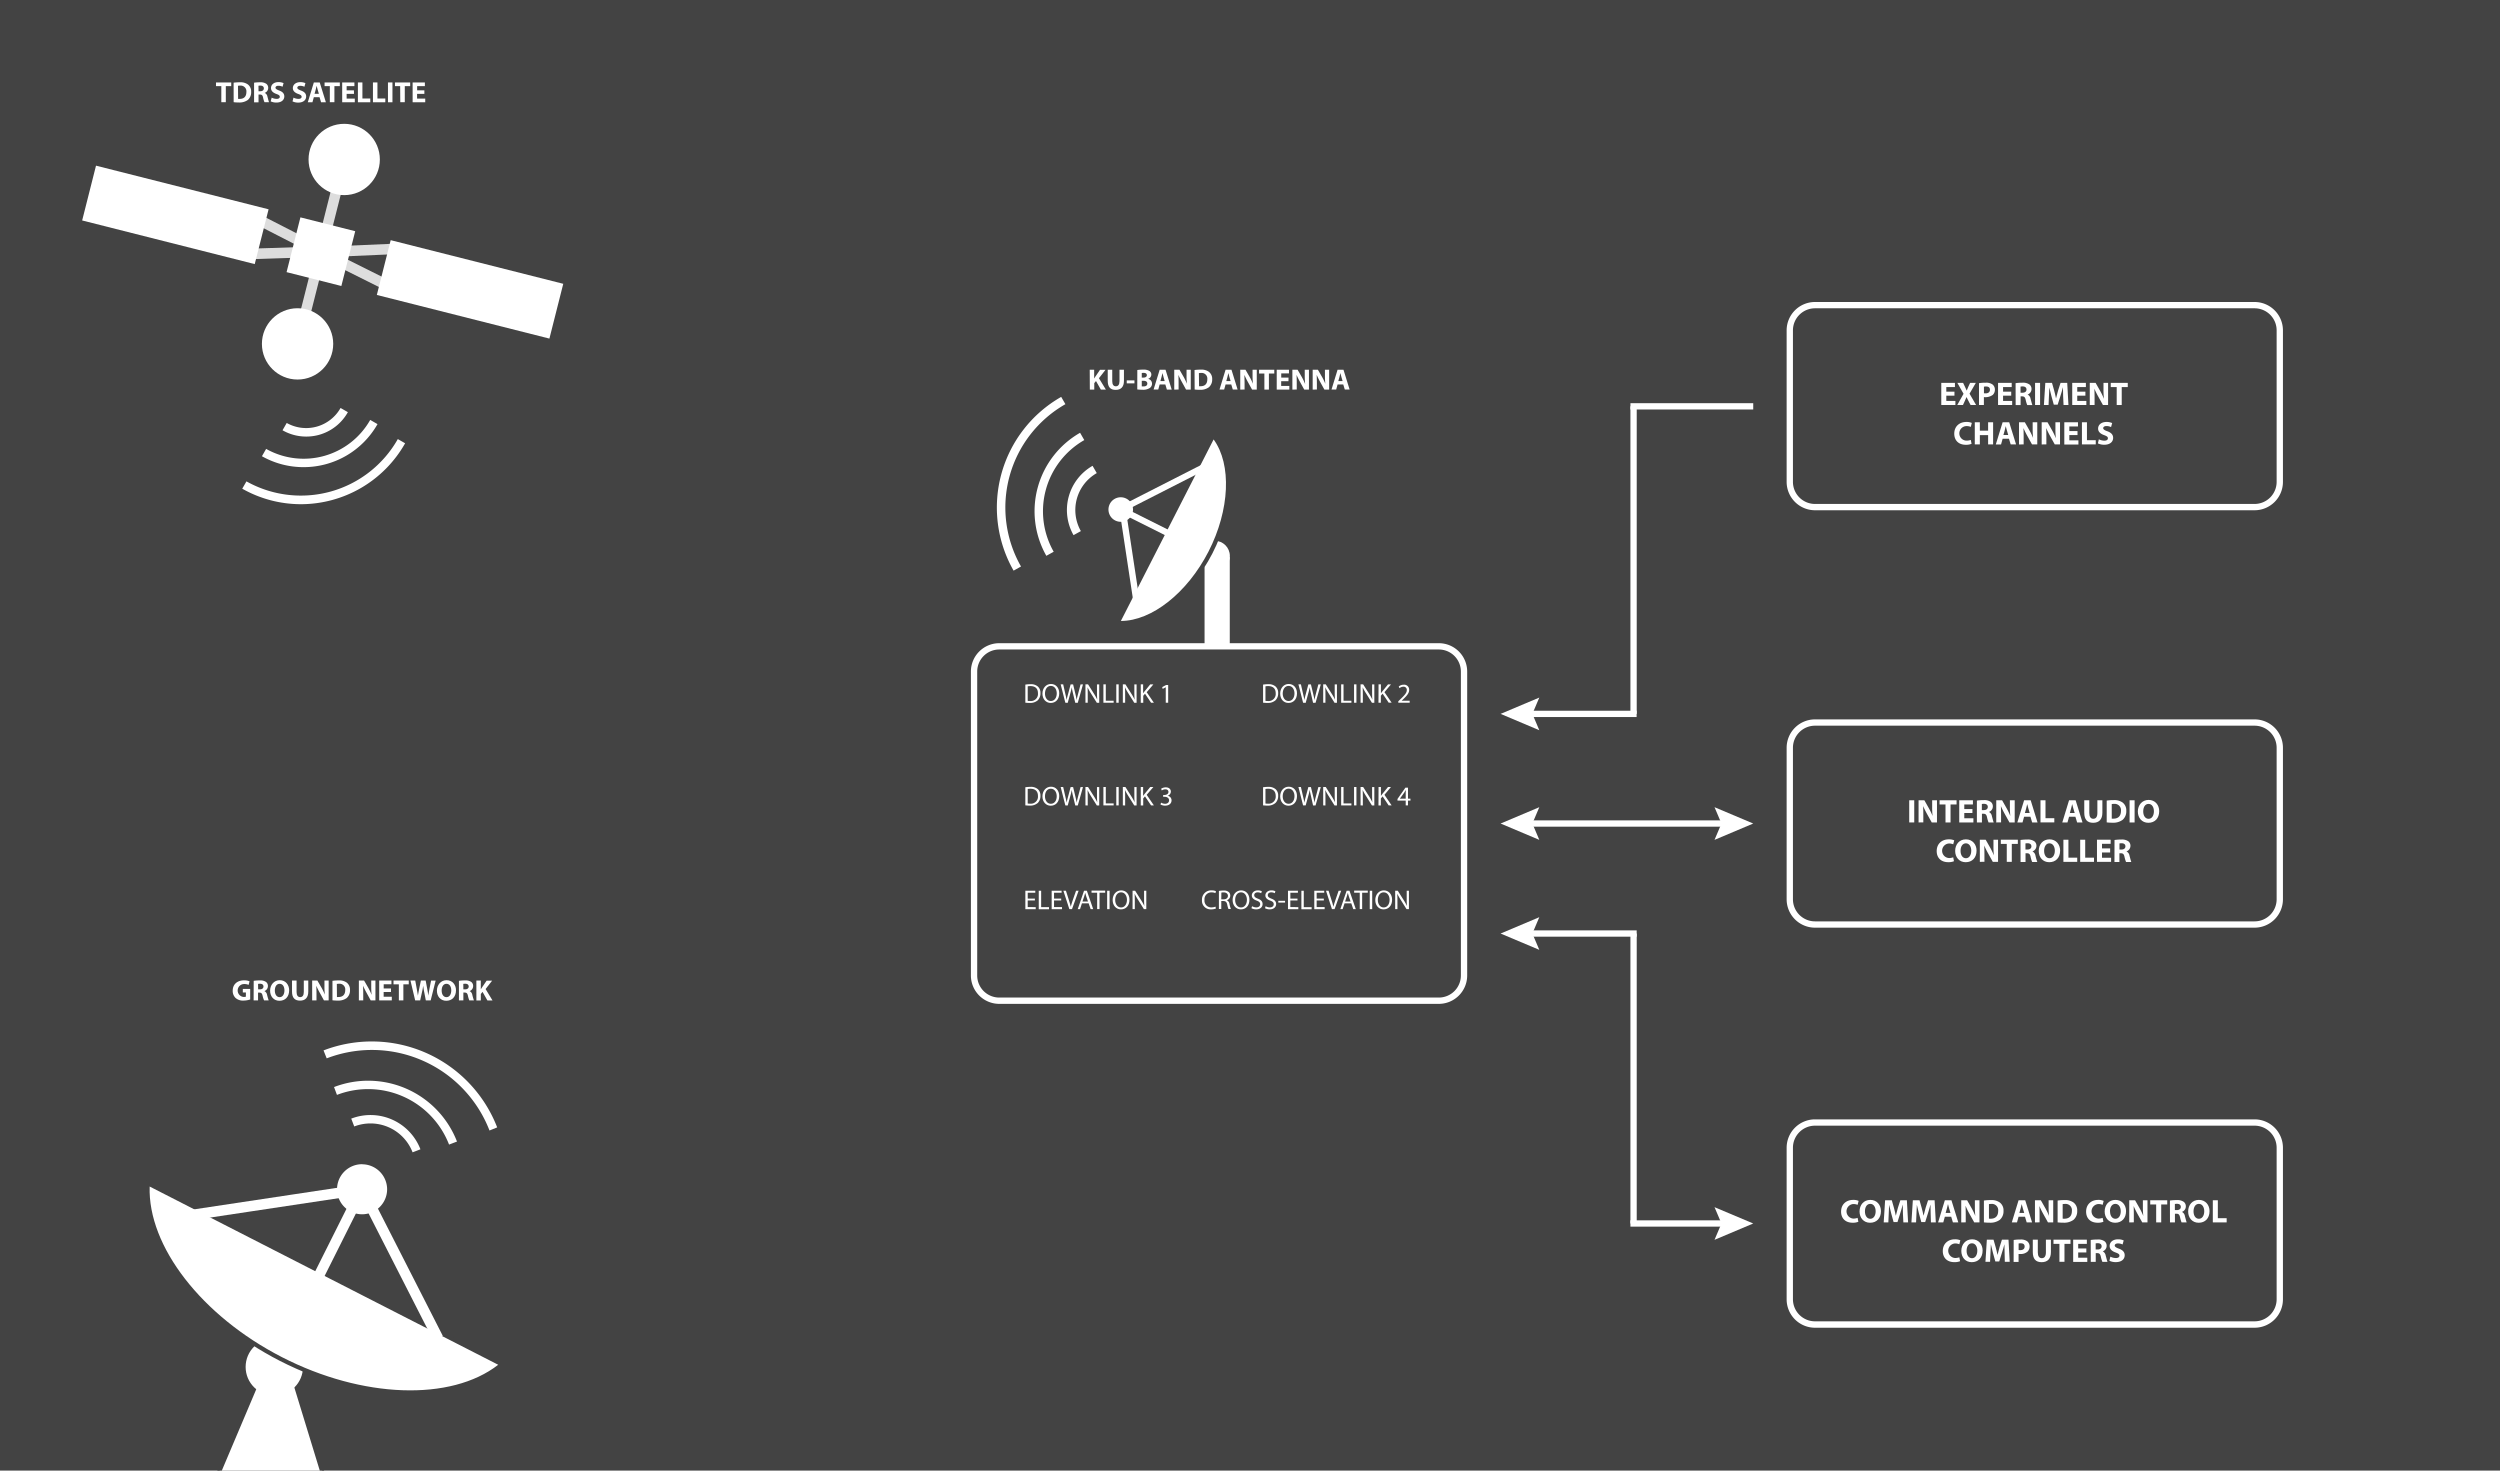 <svg xmlns="http://www.w3.org/2000/svg" viewBox="0 0 1190 700"><defs><style>.cls-1{fill:#434343;}.cls-2{fill:#231f20;}.cls-3{fill:#fff;}.cls-4{fill:#ddd;}</style></defs><g id="Layer_1" data-name="Layer 1"><rect class="cls-1" x="-1.59" y="-7.19" width="1203.33" height="713.33"/><path class="cls-2" d="M1202.24,706.64H-2.09V-7.69H1202.24Zm-1203.33-1H1201.24V-6.69H-1.09Z"/></g><g id="Layer_2" data-name="Layer 2"><rect class="cls-3" x="573.37" y="265.23" width="12" height="42.43"/><path class="cls-3" d="M105.35,41h-2.54V39.24h7.26V41h-2.58v7.65h-2.14Z"/><path class="cls-3" d="M111.2,39.36a20,20,0,0,1,2.89-.19,6,6,0,0,1,3.86,1,4.16,4.16,0,0,1,1.6,3.55A4.8,4.8,0,0,1,118,47.56a6.78,6.78,0,0,1-4.36,1.22,18.49,18.49,0,0,1-2.42-.14Zm2.14,7.71a4.24,4.24,0,0,0,.75,0c1.93,0,3.19-1,3.19-3.31a2.71,2.71,0,0,0-3-3,4.73,4.73,0,0,0-1,.08Z"/><path class="cls-3" d="M120.94,39.36a19.23,19.23,0,0,1,2.85-.19,4.82,4.82,0,0,1,3,.74,2.41,2.41,0,0,1,.87,2A2.49,2.49,0,0,1,126,44.21v0A2.37,2.37,0,0,1,127.3,46c.3,1.06.59,2.29.77,2.66h-2.18a11.47,11.47,0,0,1-.66-2.2C125,45.3,124.57,45,123.7,45h-.64v3.71h-2.12Zm2.12,4.07h.84c1.06,0,1.69-.54,1.69-1.36s-.58-1.3-1.56-1.32a5.14,5.14,0,0,0-1,.07Z"/><path class="cls-3" d="M129.32,46.48a5.46,5.46,0,0,0,2.36.59c1,0,1.5-.41,1.5-1s-.45-.93-1.58-1.33C130,44.17,129,43.3,129,41.93c0-1.61,1.34-2.85,3.57-2.85a5.83,5.83,0,0,1,2.41.48l-.48,1.72a4.51,4.51,0,0,0-2-.45c-.93,0-1.37.43-1.37.92s.53.86,1.75,1.33c1.66.61,2.45,1.48,2.45,2.81,0,1.58-1.22,2.93-3.81,2.93a6.1,6.1,0,0,1-2.68-.58Z"/><path class="cls-3" d="M139.7,46.48a5.54,5.54,0,0,0,2.37.59c1,0,1.5-.41,1.5-1s-.45-.93-1.58-1.33c-1.57-.55-2.59-1.42-2.59-2.79,0-1.61,1.34-2.85,3.57-2.85a5.83,5.83,0,0,1,2.41.48l-.48,1.72a4.51,4.51,0,0,0-2-.45c-.93,0-1.38.43-1.38.92s.54.86,1.75,1.33c1.67.61,2.46,1.48,2.46,2.81,0,1.58-1.22,2.93-3.81,2.93a6.1,6.1,0,0,1-2.68-.58Z"/><path class="cls-3" d="M149.39,46.26l-.67,2.42h-2.21l2.88-9.44h2.8l2.93,9.44h-2.29l-.73-2.42Zm2.4-1.6-.59-2c-.17-.56-.34-1.26-.48-1.83h0c-.14.57-.28,1.28-.44,1.83l-.56,2Z"/><path class="cls-3" d="M157,41H154.5V39.24h7.26V41h-2.58v7.65H157Z"/><path class="cls-3" d="M168.5,44.69H165v2.24h3.88v1.75h-6V39.24h5.82V41H165v2h3.47Z"/><path class="cls-3" d="M170.36,39.24h2.15v7.65h3.75v1.79h-5.9Z"/><path class="cls-3" d="M177.52,39.24h2.14v7.65h3.75v1.79h-5.89Z"/><path class="cls-3" d="M186.81,39.24v9.44h-2.14V39.24Z"/><path class="cls-3" d="M190.48,41H188V39.24h7.25V41h-2.57v7.65h-2.15Z"/><path class="cls-3" d="M202,44.69h-3.47v2.24h3.88v1.75h-6V39.24h5.83V41h-3.68v2H202Z"/><rect class="cls-4" x="135.65" y="95.35" width="45.28" height="5" transform="translate(24.63 227.33) rotate(-75.81)"/><rect class="cls-4" x="124.55" y="139.25" width="45.28" height="5" transform="translate(-26.31 249.71) rotate(-75.81)"/><rect class="cls-4" x="134.17" y="93.49" width="5" height="36.14" transform="translate(-24.96 182.27) rotate(-62.85)"/><rect class="cls-4" x="116.72" y="117.88" width="36.04" height="5" transform="translate(-3.81 4.4) rotate(-1.85)"/><rect class="cls-4" x="152.69" y="116.72" width="36.14" height="5" transform="translate(-4.99 7.48) rotate(-2.47)"/><rect class="cls-4" x="166.32" y="110.03" width="5" height="36.04" transform="translate(-21.15 221.9) rotate(-63.47)"/><rect class="cls-3" x="41.11" y="88.83" width="84.73" height="26.9" transform="translate(27.62 -17.34) rotate(14.19)"/><rect class="cls-3" x="181.37" y="124.3" width="84.73" height="26.9" transform="translate(40.6 -50.65) rotate(14.19)"/><rect class="cls-3" x="139.29" y="106.35" width="26.9" height="26.9" transform="translate(34.03 -33.79) rotate(14.19)"/><circle class="cls-3" cx="163.84" cy="75.91" r="16.97"/><circle class="cls-3" cx="141.64" cy="163.69" r="16.97"/><path class="cls-3" d="M143.22,240a56.65,56.65,0,0,1-27.91-7.38l2-3.49A53,53,0,0,0,189.36,209l3.48,2a57.05,57.05,0,0,1-49.62,29Z"/><path class="cls-3" d="M144.45,222.36a40.13,40.13,0,0,1-19.77-5.2l2-3.49a36.4,36.4,0,0,0,49.54-13.79l3.48,2A40.39,40.39,0,0,1,144.45,222.36Z"/><path class="cls-3" d="M145.67,207.81a22.71,22.71,0,0,1-11.19-3l2-3.48a18.81,18.81,0,0,0,25.63-7.14l3.48,2A22.68,22.68,0,0,1,151.82,207,23.14,23.14,0,0,1,145.67,207.81Z"/><path class="cls-3" d="M233,538.12a60,60,0,0,0-77.49-34.34L154,500a64,64,0,0,1,82.66,36.64Z"/><path class="cls-3" d="M213.75,544.82a41.32,41.32,0,0,0-53.36-23.65L159,517.44a45.33,45.33,0,0,1,58.53,25.94Z"/><path class="cls-3" d="M196.39,548.51a21.47,21.47,0,0,0-27.77-12.31l-1.43-3.73a25.46,25.46,0,0,1,32.94,14.6Z"/><rect class="cls-1" x="851.94" y="534.32" width="233.24" height="96.13" rx="12"/><path class="cls-3" d="M1073.18,632H863.94a13.51,13.51,0,0,1-13.5-13.5V546.32a13.51,13.51,0,0,1,13.5-13.5h209.24a13.52,13.52,0,0,1,13.5,13.5v72.13A13.51,13.51,0,0,1,1073.18,632ZM863.94,535.82a10.51,10.51,0,0,0-10.5,10.5v72.13a10.51,10.51,0,0,0,10.5,10.5h209.24a10.51,10.51,0,0,0,10.5-10.5V546.32a10.51,10.51,0,0,0-10.5-10.5Z"/><path class="cls-3" d="M884.58,581.56a6.73,6.73,0,0,1-2.7.46c-3.65,0-5.52-2.27-5.52-5.27,0-3.6,2.56-5.6,5.75-5.6a6.23,6.23,0,0,1,2.6.47l-.49,1.89a5.2,5.2,0,0,0-2-.39,3.47,3.47,0,0,0,0,6.93,5.85,5.85,0,0,0,2-.35Z"/><path class="cls-3" d="M895.33,576.48c0,3.46-2.1,5.55-5.18,5.55s-5-2.36-5-5.36c0-3.16,2-5.52,5.13-5.52S895.33,573.57,895.33,576.48Zm-7.62.14c0,2.07,1,3.52,2.56,3.52s2.54-1.53,2.54-3.58c0-1.89-.91-3.52-2.55-3.52S887.71,574.57,887.71,576.62Z"/><path class="cls-3" d="M905.8,577.83c0-1.27-.09-2.8-.09-4.34h-.05c-.33,1.35-.77,2.85-1.17,4.09l-1.28,4.11h-1.87l-1.12-4.08c-.35-1.24-.71-2.74-1-4.12h0c-.06,1.43-.11,3-.19,4.37l-.18,4h-2.21l.67-10.54h3.18l1,3.52c.33,1.22.66,2.53.89,3.77h.05c.3-1.22.66-2.61,1-3.79l1.13-3.5h3.11l.58,10.54H906Z"/><path class="cls-3" d="M919,577.83c0-1.27-.09-2.8-.09-4.34h-.05c-.33,1.35-.77,2.85-1.17,4.09l-1.29,4.11h-1.86l-1.12-4.08c-.35-1.24-.71-2.74-1-4.12h0c-.06,1.43-.11,3-.19,4.37l-.18,4h-2.21l.67-10.54h3.18l1,3.52c.33,1.22.66,2.53.89,3.77h.05c.3-1.22.66-2.61,1-3.79l1.13-3.5h3.11l.58,10.54h-2.33Z"/><path class="cls-3" d="M925.75,579.16l-.75,2.7h-2.47l3.22-10.54h3.13l3.27,10.54h-2.57l-.81-2.7Zm2.68-1.79-.66-2.23c-.19-.63-.38-1.41-.53-2h0c-.16.63-.32,1.43-.49,2l-.62,2.23Z"/><path class="cls-3" d="M933.55,581.86V571.32h2.79l2.19,3.86a31.56,31.56,0,0,1,1.72,3.62h0a38.41,38.41,0,0,1-.21-4.4v-3.08h2.19v10.54h-2.5l-2.25-4.06a36.87,36.87,0,0,1-1.83-3.73l-.05,0c.06,1.39.09,2.88.09,4.6v3.17Z"/><path class="cls-3" d="M944.34,571.46a21.47,21.47,0,0,1,3.23-.22,6.73,6.73,0,0,1,4.31,1.13,4.65,4.65,0,0,1,1.79,4,5.34,5.34,0,0,1-1.76,4.27,7.58,7.58,0,0,1-4.86,1.36,22.63,22.63,0,0,1-2.71-.15Zm2.4,8.6a4.1,4.1,0,0,0,.83.05c2.15,0,3.56-1.17,3.56-3.69a3,3,0,0,0-3.31-3.35,4.59,4.59,0,0,0-1.08.1Z"/><path class="cls-3" d="M960.84,579.16l-.75,2.7h-2.47l3.22-10.54H964l3.27,10.54h-2.57l-.81-2.7Zm2.68-1.79-.66-2.23c-.19-.63-.38-1.41-.53-2h0c-.16.63-.32,1.43-.49,2l-.62,2.23Z"/><path class="cls-3" d="M968.64,581.86V571.32h2.79l2.19,3.86a31.56,31.56,0,0,1,1.72,3.62h0a40.92,40.92,0,0,1-.2-4.4v-3.08h2.19v10.54h-2.5l-2.25-4.06a36.87,36.87,0,0,1-1.83-3.73l0,0c.06,1.39.09,2.88.09,4.6v3.17Z"/><path class="cls-3" d="M979.43,571.46a21.42,21.42,0,0,1,3.22-.22,6.74,6.74,0,0,1,4.32,1.13,4.64,4.64,0,0,1,1.78,4,5.33,5.33,0,0,1-1.75,4.27,7.58,7.58,0,0,1-4.86,1.36,22.63,22.63,0,0,1-2.71-.15Zm2.4,8.6a4,4,0,0,0,.82.05c2.16,0,3.57-1.17,3.57-3.69a3,3,0,0,0-3.32-3.35,4.56,4.56,0,0,0-1.07.1Z"/><path class="cls-3" d="M1001.22,581.56a6.79,6.79,0,0,1-2.71.46c-3.64,0-5.52-2.27-5.52-5.27,0-3.6,2.56-5.6,5.76-5.6a6.17,6.17,0,0,1,2.59.47l-.48,1.89a5.26,5.26,0,0,0-2-.39,3.47,3.47,0,0,0,0,6.93,5.91,5.91,0,0,0,2-.35Z"/><path class="cls-3" d="M1012,576.48c0,3.46-2.1,5.55-5.18,5.55s-5-2.36-5-5.36c0-3.16,2-5.52,5.13-5.52S1012,573.57,1012,576.48Zm-7.62.14c0,2.07,1,3.52,2.57,3.52s2.53-1.53,2.53-3.58c0-1.89-.91-3.52-2.55-3.52S1004.34,574.57,1004.34,576.62Z"/><path class="cls-3" d="M1013.52,581.86V571.32h2.78l2.19,3.86a28.53,28.53,0,0,1,1.72,3.62h0a40.92,40.92,0,0,1-.2-4.4v-3.08h2.19v10.54h-2.5l-2.26-4.06c-.62-1.13-1.31-2.49-1.83-3.73l0,0c.06,1.39.09,2.88.09,4.6v3.17Z"/><path class="cls-3" d="M1026.34,573.32h-2.83v-2h8.1v2h-2.87v8.54h-2.4Z"/><path class="cls-3" d="M1032.88,571.46a21.66,21.66,0,0,1,3.17-.22,5.4,5.4,0,0,1,3.41.83,2.67,2.67,0,0,1,1,2.21,2.79,2.79,0,0,1-1.86,2.59v0a2.66,2.66,0,0,1,1.41,2c.33,1.19.66,2.57.86,3h-2.44a13.19,13.19,0,0,1-.73-2.45c-.29-1.32-.74-1.68-1.71-1.69h-.72v4.14h-2.36Zm2.36,4.54h.94c1.19,0,1.89-.6,1.89-1.52s-.65-1.45-1.75-1.47a6,6,0,0,0-1.08.08Z"/><path class="cls-3" d="M1051.74,576.48c0,3.46-2.1,5.55-5.18,5.55s-5-2.36-5-5.36c0-3.16,2-5.52,5.13-5.52S1051.74,573.57,1051.74,576.48Zm-7.62.14c0,2.07,1,3.52,2.57,3.52s2.53-1.53,2.53-3.58c0-1.89-.91-3.52-2.55-3.52S1044.12,574.57,1044.12,576.62Z"/><path class="cls-3" d="M1053.3,571.32h2.39v8.54h4.2v2h-6.59Z"/><path class="cls-3" d="M933,600.33a6.83,6.83,0,0,1-2.71.45c-3.64,0-5.52-2.26-5.52-5.27,0-3.59,2.57-5.6,5.76-5.6a6.17,6.17,0,0,1,2.59.47l-.48,1.89a5.24,5.24,0,0,0-2-.39,3.47,3.47,0,0,0,0,6.93,5.93,5.93,0,0,0,2-.34Z"/><path class="cls-3" d="M943.72,595.25c0,3.45-2.1,5.55-5.18,5.55s-4.95-2.36-4.95-5.37,2-5.52,5.13-5.52S943.72,592.34,943.72,595.25Zm-7.62.14c0,2.06,1,3.52,2.57,3.52s2.53-1.54,2.53-3.59c0-1.89-.91-3.51-2.55-3.51S936.1,593.34,936.1,595.39Z"/><path class="cls-3" d="M954.2,596.59c-.05-1.27-.1-2.8-.1-4.33h0c-.33,1.34-.77,2.85-1.18,4.08l-1.28,4.12h-1.86l-1.13-4.09c-.34-1.23-.7-2.73-1-4.11h0c-.06,1.42-.11,3-.19,4.36l-.19,4h-2.2l.67-10.55h3.18l1,3.52c.33,1.22.65,2.54.89,3.77h0c.29-1.22.65-2.61,1-3.78l1.12-3.51h3.12l.57,10.55h-2.33Z"/><path class="cls-3" d="M958.51,590.23a19,19,0,0,1,3.22-.22,5.06,5.06,0,0,1,3.22.84,3.06,3.06,0,0,1,1.13,2.44,3.34,3.34,0,0,1-1,2.5,4.86,4.86,0,0,1-3.42,1.11,6.4,6.4,0,0,1-.82,0v3.77h-2.36Zm2.36,4.78a3.56,3.56,0,0,0,.8.06c1.27,0,2.05-.64,2.05-1.72s-.67-1.54-1.86-1.54a4,4,0,0,0-1,.09Z"/><path class="cls-3" d="M970,590.08v6.07c0,1.82.69,2.74,1.91,2.74s1.94-.88,1.94-2.74v-6.07h2.38V596c0,3.25-1.64,4.8-4.4,4.8s-4.22-1.47-4.22-4.83v-5.89Z"/><path class="cls-3" d="M980.29,592.09h-2.83v-2h8.1v2h-2.87v8.54h-2.4Z"/><path class="cls-3" d="M993.1,596.17h-3.88v2.5h4.33v2h-6.72V590.08h6.51v2h-4.12v2.19h3.88Z"/><path class="cls-3" d="M995.18,590.23a20.34,20.34,0,0,1,3.17-.22,5.33,5.33,0,0,1,3.41.83,2.65,2.65,0,0,1,1,2.2,2.79,2.79,0,0,1-1.86,2.6v0a2.68,2.68,0,0,1,1.41,2c.33,1.18.66,2.56.86,3h-2.44a13.4,13.4,0,0,1-.73-2.46c-.29-1.31-.74-1.67-1.71-1.69h-.72v4.15h-2.36Zm2.36,4.53h.94c1.19,0,1.89-.59,1.89-1.52s-.65-1.45-1.75-1.47a6,6,0,0,0-1.08.08Z"/><path class="cls-3" d="M1004.53,598.17a6.06,6.06,0,0,0,2.64.66c1.1,0,1.68-.45,1.68-1.14s-.5-1-1.77-1.49c-1.75-.61-2.89-1.58-2.89-3.11,0-1.8,1.5-3.18,4-3.18a6.29,6.29,0,0,1,2.69.54l-.53,1.92a5,5,0,0,0-2.2-.5c-1,0-1.54.47-1.54,1s.6,1,2,1.49c1.86.69,2.74,1.66,2.74,3.14,0,1.77-1.36,3.27-4.26,3.27a6.84,6.84,0,0,1-3-.64Z"/><rect class="cls-1" x="851.94" y="145.25" width="233.24" height="96.13" rx="12"/><path class="cls-3" d="M1073.18,242.88H863.94a13.51,13.51,0,0,1-13.5-13.5V157.25a13.51,13.51,0,0,1,13.5-13.5h209.24a13.52,13.52,0,0,1,13.5,13.5v72.13A13.51,13.51,0,0,1,1073.18,242.88ZM863.94,146.75a10.51,10.51,0,0,0-10.5,10.5v72.13a10.51,10.51,0,0,0,10.5,10.5h209.24a10.51,10.51,0,0,0,10.5-10.5V157.25a10.51,10.51,0,0,0-10.5-10.5Z"/><path class="cls-3" d="M930.32,188.34h-3.88v2.5h4.33v1.95h-6.72V182.25h6.5v2h-4.11v2.19h3.88Z"/><path class="cls-3" d="M938,192.79l-1-1.9c-.4-.74-.65-1.29-.94-1.9h0c-.22.61-.49,1.16-.82,1.9l-.87,1.9h-2.72l3-5.33-2.95-5.21h2.74l.92,1.93c.32.64.55,1.15.8,1.75h0c.25-.67.46-1.14.72-1.75l.89-1.93h2.73l-3,5.15,3.13,5.39Z"/><path class="cls-3" d="M942,182.39a20.14,20.14,0,0,1,3.22-.22,5.11,5.11,0,0,1,3.23.85,3.09,3.09,0,0,1,1.12,2.44,3.34,3.34,0,0,1-1,2.5,6,6,0,0,1-4.24,1.06v3.77H942Zm2.36,4.79a3.56,3.56,0,0,0,.8.06c1.27,0,2.05-.64,2.05-1.72s-.67-1.55-1.86-1.55a3.88,3.88,0,0,0-1,.1Z"/><path class="cls-3" d="M957.34,188.34h-3.88v2.5h4.33v1.95h-6.72V182.25h6.5v2h-4.11v2.19h3.88Z"/><path class="cls-3" d="M959.42,182.39a21.55,21.55,0,0,1,3.17-.22A5.4,5.4,0,0,1,966,183a2.67,2.67,0,0,1,1,2.21,2.8,2.8,0,0,1-1.86,2.6v0a2.66,2.66,0,0,1,1.41,2c.33,1.19.66,2.57.86,3h-2.44a13.45,13.45,0,0,1-.74-2.45c-.28-1.32-.73-1.67-1.7-1.69h-.72v4.14h-2.36Zm2.36,4.54h.94c1.19,0,1.89-.6,1.89-1.52s-.66-1.45-1.75-1.47a6,6,0,0,0-1.08.08Z"/><path class="cls-3" d="M971.08,182.25v10.54h-2.39V182.25Z"/><path class="cls-3" d="M982.06,188.76c0-1.27-.09-2.8-.09-4.33h-.05c-.33,1.34-.77,2.84-1.17,4.08l-1.29,4.11H977.6l-1.12-4.08c-.35-1.24-.71-2.74-1-4.11h0c-.06,1.42-.11,3-.19,4.36l-.18,4h-2.21l.67-10.54h3.18l1,3.52c.33,1.22.66,2.54.89,3.77h.05c.3-1.22.66-2.61,1-3.78l1.13-3.51H984l.58,10.54h-2.33Z"/><path class="cls-3" d="M992.65,188.34h-3.88v2.5h4.33v1.95h-6.72V182.25h6.5v2h-4.11v2.19h3.88Z"/><path class="cls-3" d="M994.73,192.79V182.25h2.78l2.19,3.87a29.84,29.84,0,0,1,1.72,3.61h.05a38.3,38.3,0,0,1-.21-4.4v-3.08h2.19v10.54H1001l-2.25-4.06a37.76,37.76,0,0,1-1.83-3.72h0c.06,1.39.1,2.88.1,4.6v3.17Z"/><path class="cls-3" d="M1007.55,184.25h-2.83v-2h8.1v2h-2.88v8.54h-2.39Z"/><path class="cls-3" d="M938.46,211.26a6.79,6.79,0,0,1-2.71.46c-3.64,0-5.52-2.27-5.52-5.28,0-3.59,2.57-5.59,5.76-5.59a6.38,6.38,0,0,1,2.59.46l-.48,1.9a5.06,5.06,0,0,0-2-.39,3.46,3.46,0,0,0,0,6.92,5.93,5.93,0,0,0,2-.34Z"/><path class="cls-3" d="M942.41,201v4h3.93v-4h2.38v10.54h-2.38v-4.41h-3.93v4.41H940V201Z"/><path class="cls-3" d="M953.25,208.85l-.75,2.71H950L953.25,201h3.13l3.27,10.54h-2.57l-.81-2.71Zm2.67-1.78-.65-2.24c-.19-.62-.38-1.4-.54-2h0c-.15.63-.31,1.42-.48,2l-.63,2.24Z"/><path class="cls-3" d="M961.05,211.56V201h2.78l2.19,3.86a30.64,30.64,0,0,1,1.73,3.61h0a40.61,40.61,0,0,1-.2-4.39V201h2.19v10.54h-2.5L965,207.49a40.17,40.17,0,0,1-1.83-3.72l0,0c.06,1.39.09,2.87.09,4.59v3.18Z"/><path class="cls-3" d="M971.84,211.56V201h2.78l2.19,3.86a30.57,30.57,0,0,1,1.72,3.61h.05a38.2,38.2,0,0,1-.2-4.39V201h2.19v10.54h-2.51l-2.25-4.07a40.17,40.17,0,0,1-1.83-3.72l0,0c.06,1.39.09,2.87.09,4.59v3.18Z"/><path class="cls-3" d="M988.9,207.1H985v2.5h4.33v2h-6.72V201h6.51V203H985v2.19h3.88Z"/><path class="cls-3" d="M991,201h2.39v8.54h4.19v2H991Z"/><path class="cls-3" d="M999.05,209.1a6,6,0,0,0,2.64.66c1.1,0,1.67-.45,1.67-1.14s-.5-1-1.76-1.49c-1.75-.61-2.9-1.58-2.9-3.11,0-1.8,1.51-3.17,4-3.17a6.46,6.46,0,0,1,2.69.53l-.53,1.92a5,5,0,0,0-2.2-.5c-1,0-1.54.47-1.54,1s.6,1,2,1.48c1.86.69,2.73,1.66,2.73,3.15,0,1.76-1.36,3.27-4.25,3.27a6.91,6.91,0,0,1-3-.65Z"/><rect class="cls-1" x="851.94" y="343.93" width="233.24" height="96.13" rx="12"/><path class="cls-3" d="M1073.18,441.57H863.94a13.51,13.51,0,0,1-13.5-13.5V355.93a13.51,13.51,0,0,1,13.5-13.5h209.24a13.52,13.52,0,0,1,13.5,13.5v72.14A13.52,13.52,0,0,1,1073.18,441.57ZM863.94,345.43a10.51,10.51,0,0,0-10.5,10.5v72.14a10.51,10.51,0,0,0,10.5,10.5h209.24a10.51,10.51,0,0,0,10.5-10.5V355.93a10.51,10.51,0,0,0-10.5-10.5Z"/><path class="cls-3" d="M911.18,380.93v10.55h-2.39V380.93Z"/><path class="cls-3" d="M913.24,391.48V380.93H916l2.18,3.87a29.9,29.9,0,0,1,1.73,3.61h0a40.61,40.61,0,0,1-.2-4.39v-3.09H922v10.55h-2.5l-2.26-4.07c-.62-1.13-1.31-2.49-1.83-3.72h0c.06,1.39.09,2.88.09,4.6v3.18Z"/><path class="cls-3" d="M926.06,382.94h-2.83v-2h8.1v2h-2.87v8.54h-2.4Z"/><path class="cls-3" d="M938.87,387H935v2.5h4.34v2H932.6V380.93h6.51v2H935v2.19h3.88Z"/><path class="cls-3" d="M941,381.08a20.34,20.34,0,0,1,3.17-.22,5.38,5.38,0,0,1,3.42.83,2.67,2.67,0,0,1,1,2.2,2.79,2.79,0,0,1-1.86,2.6v0a2.66,2.66,0,0,1,1.41,2c.33,1.19.66,2.57.86,3h-2.44a13.4,13.4,0,0,1-.73-2.46c-.28-1.31-.74-1.67-1.71-1.69h-.72v4.15H941Zm2.36,4.53h.94c1.19,0,1.89-.59,1.89-1.52s-.65-1.45-1.75-1.47a6,6,0,0,0-1.08.08Z"/><path class="cls-3" d="M950.22,391.48V380.93H953l2.19,3.87a31.42,31.42,0,0,1,1.72,3.61h0a40.61,40.61,0,0,1-.2-4.39v-3.09H959v10.55h-2.5l-2.25-4.07a37.76,37.76,0,0,1-1.83-3.72h0c.06,1.39.09,2.88.09,4.6v3.18Z"/><path class="cls-3" d="M963.47,388.77l-.75,2.71h-2.47l3.22-10.55h3.13l3.26,10.55H967.3l-.81-2.71Zm2.67-1.78-.66-2.24c-.18-.63-.37-1.41-.53-2h0c-.15.62-.31,1.42-.48,2l-.63,2.24Z"/><path class="cls-3" d="M971.27,380.93h2.39v8.54h4.19v2h-6.58Z"/><path class="cls-3" d="M984.87,388.77l-.75,2.71h-2.47l3.22-10.55H988l3.27,10.55h-2.56l-.82-2.71Zm2.68-1.78-.66-2.24c-.19-.63-.37-1.41-.53-2h0c-.16.62-.31,1.42-.49,2l-.62,2.24Z"/><path class="cls-3" d="M994.51,380.93V387c0,1.82.68,2.74,1.9,2.74s1.94-.88,1.94-2.74v-6.07h2.38v5.92c0,3.25-1.64,4.8-4.39,4.8s-4.23-1.47-4.23-4.83v-5.89Z"/><path class="cls-3" d="M1002.79,381.08a20.18,20.18,0,0,1,3.22-.22,6.81,6.81,0,0,1,4.32,1.12,4.66,4.66,0,0,1,1.78,4,5.35,5.35,0,0,1-1.75,4.27,7.58,7.58,0,0,1-4.86,1.36,20.27,20.27,0,0,1-2.71-.16Zm2.4,8.6a5,5,0,0,0,.82,0c2.16,0,3.57-1.17,3.57-3.69a3,3,0,0,0-3.31-3.34,4.76,4.76,0,0,0-1.08.09Z"/><path class="cls-3" d="M1016.07,380.93v10.55h-2.39V380.93Z"/><path class="cls-3" d="M1027.78,386.1c0,3.45-2.09,5.55-5.17,5.55s-5-2.36-5-5.37,2-5.52,5.13-5.52S1027.78,383.19,1027.78,386.1Zm-7.61.14c0,2.06,1,3.52,2.56,3.52s2.53-1.54,2.53-3.59c0-1.89-.9-3.51-2.54-3.51S1020.17,384.19,1020.17,386.24Z"/><path class="cls-3" d="M930.09,409.94a6.73,6.73,0,0,1-2.7.46c-3.65,0-5.52-2.27-5.52-5.27,0-3.6,2.56-5.6,5.75-5.6a6.23,6.23,0,0,1,2.6.47l-.49,1.89a5.16,5.16,0,0,0-2-.39,3.47,3.47,0,0,0,0,6.93,5.85,5.85,0,0,0,2-.35Z"/><path class="cls-3" d="M940.84,404.86c0,3.46-2.1,5.55-5.18,5.55s-5-2.36-5-5.36c0-3.16,2-5.52,5.13-5.52S940.84,402,940.84,404.86Zm-7.62.14c0,2.07,1,3.52,2.56,3.52s2.54-1.53,2.54-3.58c0-1.89-.91-3.52-2.55-3.52S933.22,403,933.22,405Z"/><path class="cls-3" d="M942.4,410.24V399.7h2.78l2.19,3.86a30,30,0,0,1,1.72,3.62h0a38.49,38.49,0,0,1-.2-4.4V399.7h2.18v10.54h-2.5l-2.25-4.07a37.8,37.8,0,0,1-1.83-3.72l0,0c.07,1.39.1,2.88.1,4.6v3.17Z"/><path class="cls-3" d="M955.22,401.7h-2.83v-2h8.1v2h-2.88v8.54h-2.39Z"/><path class="cls-3" d="M961.76,399.84a20.15,20.15,0,0,1,3.17-.22,5.4,5.4,0,0,1,3.41.83,2.67,2.67,0,0,1,1,2.21,2.79,2.79,0,0,1-1.86,2.59v.05a2.69,2.69,0,0,1,1.41,2,27.63,27.63,0,0,0,.86,3h-2.44a12.4,12.4,0,0,1-.74-2.45c-.28-1.32-.73-1.68-1.7-1.69h-.72v4.14h-2.36Zm2.36,4.54h.94c1.19,0,1.89-.6,1.89-1.52s-.66-1.46-1.75-1.47a6,6,0,0,0-1.08.08Z"/><path class="cls-3" d="M980.62,404.86c0,3.46-2.1,5.55-5.18,5.55s-5-2.36-5-5.36c0-3.16,2-5.52,5.13-5.52S980.62,402,980.62,404.86ZM973,405c0,2.07,1,3.52,2.56,3.52s2.54-1.53,2.54-3.58c0-1.89-.91-3.52-2.55-3.52S973,403,973,405Z"/><path class="cls-3" d="M982.18,399.7h2.39v8.54h4.19v2h-6.58Z"/><path class="cls-3" d="M990.17,399.7h2.39v8.54h4.19v2h-6.58Z"/><path class="cls-3" d="M1004.43,405.78h-3.88v2.51h4.33v1.95h-6.72V399.7h6.51v1.95h-4.12v2.19h3.88Z"/><path class="cls-3" d="M1006.51,399.84a20.34,20.34,0,0,1,3.17-.22,5.4,5.4,0,0,1,3.41.83,2.67,2.67,0,0,1,1,2.21,2.79,2.79,0,0,1-1.86,2.59v.05a2.66,2.66,0,0,1,1.41,2c.33,1.19.66,2.56.86,3H1012a14,14,0,0,1-.74-2.45c-.28-1.32-.73-1.68-1.7-1.69h-.72v4.14h-2.36Zm2.36,4.54h.94c1.19,0,1.89-.6,1.89-1.52s-.66-1.46-1.75-1.47a6,6,0,0,0-1.08.08Z"/><rect class="cls-1" x="463.65" y="307.66" width="233.24" height="168.68" rx="12"/><path class="cls-3" d="M684.88,477.84H475.65a13.51,13.51,0,0,1-13.5-13.5V319.66a13.51,13.51,0,0,1,13.5-13.5H684.88a13.51,13.51,0,0,1,13.5,13.5V464.34A13.51,13.51,0,0,1,684.88,477.84ZM475.65,309.16a10.51,10.51,0,0,0-10.5,10.5V464.34a10.51,10.51,0,0,0,10.5,10.5H684.88a10.51,10.51,0,0,0,10.5-10.5V319.66a10.51,10.51,0,0,0-10.5-10.5Z"/><path class="cls-3" d="M488.06,325.87a15.37,15.37,0,0,1,2.4-.19,5,5,0,0,1,3.55,1.1,4,4,0,0,1,1.24,3.14,4.65,4.65,0,0,1-1.26,3.41,5.4,5.4,0,0,1-3.88,1.26,17,17,0,0,1-2.05-.11Zm1.13,7.74a6.25,6.25,0,0,0,1.14.07,3.37,3.37,0,0,0,3.73-3.72c0-2.07-1.15-3.38-3.54-3.38a6.07,6.07,0,0,0-1.33.12Z"/><path class="cls-3" d="M504.2,330c0,3-1.83,4.61-4.06,4.61s-3.94-1.79-3.94-4.44,1.73-4.6,4.07-4.6S504.2,327.44,504.2,330Zm-6.79.14c0,1.87,1,3.55,2.79,3.55s2.81-1.65,2.81-3.64c0-1.74-.91-3.56-2.8-3.56S497.41,328.26,497.41,330.18Z"/><path class="cls-3" d="M507.1,334.51l-2.22-8.76h1.2l1,4.43c.26,1.09.49,2.19.65,3h0c.15-.87.42-1.91.72-3l1.17-4.42h1.18l1.07,4.44c.24,1,.48,2.08.61,3h0c.19-1,.43-1.94.71-3l1.15-4.42h1.16l-2.48,8.76h-1.19l-1.1-4.56a25.67,25.67,0,0,1-.57-2.86h0a27.24,27.24,0,0,1-.68,2.86l-1.24,4.56Z"/><path class="cls-3" d="M516.67,334.51v-8.76h1.24l2.8,4.43a25.58,25.58,0,0,1,1.58,2.85h0c-.1-1.17-.13-2.24-.13-3.61v-3.66h1.07v8.76h-1.14l-2.79-4.45a26.89,26.89,0,0,1-1.63-2.92h0c.06,1.11.09,2.16.09,3.62v3.74Z"/><path class="cls-3" d="M525.22,325.75h1.14v7.81h3.74v.95h-4.88Z"/><path class="cls-3" d="M532.49,325.75v8.76h-1.13v-8.76Z"/><path class="cls-3" d="M534.47,334.51v-8.76h1.23l2.81,4.43a23.89,23.89,0,0,1,1.57,2.85h0c-.1-1.17-.13-2.24-.13-3.61v-3.66h1.07v8.76H539.9l-2.78-4.45a27,27,0,0,1-1.64-2.92h0c.07,1.11.09,2.16.09,3.62v3.74Z"/><path class="cls-3" d="M543,325.75h1.13V330h0c.24-.33.47-.65.69-.93l2.68-3.29H549l-3.17,3.72,3.42,5h-1.34l-2.89-4.3-.83,1v3.34H543Z"/><path class="cls-3" d="M554.9,327.13h0l-1.47.79-.22-.87,1.84-1h1v8.45H554.9Z"/><path class="cls-3" d="M488.06,374.73a16.8,16.8,0,0,1,2.4-.18,5,5,0,0,1,3.55,1.09,4.05,4.05,0,0,1,1.24,3.15,4.61,4.61,0,0,1-1.26,3.4,5.4,5.4,0,0,1-3.88,1.27,17,17,0,0,1-2.05-.11Zm1.13,7.75a7.45,7.45,0,0,0,1.14.06,3.36,3.36,0,0,0,3.73-3.71c0-2.07-1.15-3.38-3.54-3.38a6.93,6.93,0,0,0-1.33.11Z"/><path class="cls-3" d="M504.2,378.91c0,3-1.83,4.61-4.06,4.61s-3.94-1.79-3.94-4.45,1.73-4.6,4.07-4.6S504.2,376.3,504.2,378.91Zm-6.79.14c0,1.87,1,3.55,2.79,3.55S503,381,503,379c0-1.75-.91-3.57-2.8-3.57S497.41,377.12,497.41,379.05Z"/><path class="cls-3" d="M507.1,383.38l-2.22-8.76h1.2l1,4.43c.26,1.09.49,2.18.65,3h0c.15-.87.42-1.91.72-3l1.17-4.42h1.18l1.07,4.44c.24,1,.48,2.08.61,3h0c.19-1,.43-1.93.71-3l1.15-4.42h1.16l-2.48,8.76h-1.19l-1.1-4.57a24.81,24.81,0,0,1-.57-2.86h0a26.66,26.66,0,0,1-.68,2.86l-1.24,4.57Z"/><path class="cls-3" d="M516.67,383.38v-8.76h1.24l2.8,4.43a25.58,25.58,0,0,1,1.58,2.85l0,0c-.1-1.17-.13-2.23-.13-3.6v-3.66h1.07v8.76h-1.14l-2.79-4.45a26.89,26.89,0,0,1-1.63-2.92h0c.06,1.1.09,2.16.09,3.61v3.75Z"/><path class="cls-3" d="M525.22,374.62h1.14v7.81h3.74v.95h-4.88Z"/><path class="cls-3" d="M532.49,374.62v8.76h-1.13v-8.76Z"/><path class="cls-3" d="M534.47,383.38v-8.76h1.23l2.81,4.43a23.89,23.89,0,0,1,1.57,2.85l0,0c-.1-1.17-.13-2.23-.13-3.6v-3.66h1.07v8.76H539.9l-2.78-4.45a27,27,0,0,1-1.64-2.92h0c.07,1.1.09,2.16.09,3.61v3.75Z"/><path class="cls-3" d="M543,374.62h1.13v4.22h0c.24-.34.47-.65.69-.94l2.68-3.28H549l-3.17,3.71,3.42,5.05h-1.34L545,379.07l-.83,1v3.34H543Z"/><path class="cls-3" d="M552.69,382.06a3.81,3.81,0,0,0,1.87.54c1.47,0,1.93-.94,1.92-1.64,0-1.18-1.08-1.69-2.19-1.69h-.63v-.86h.63c.83,0,1.89-.43,1.89-1.43,0-.68-.43-1.27-1.48-1.27a3.15,3.15,0,0,0-1.7.56l-.29-.84a4.05,4.05,0,0,1,2.21-.65c1.66,0,2.41,1,2.41,2a2.1,2.1,0,0,1-1.56,2v0a2.21,2.21,0,0,1,1.89,2.18c0,1.35-1,2.53-3.08,2.53a4.35,4.35,0,0,1-2.2-.57Z"/><path class="cls-3" d="M492.6,428.62h-3.41v3.16H493v1h-4.93V424h4.73v.95h-3.6v2.77h3.41Z"/><path class="cls-3" d="M494.45,424h1.14v7.81h3.74v1h-4.88Z"/><path class="cls-3" d="M505.13,428.62h-3.41v3.16h3.8v1h-4.93V424h4.73v.95h-3.6v2.77h3.41Z"/><path class="cls-3" d="M509,432.73,506.17,424h1.22l1.36,4.31c.38,1.19.71,2.25.94,3.28h0c.24-1,.61-2.12,1-3.26L512.2,424h1.21l-3.14,8.76Z"/><path class="cls-3" d="M515,430l-.91,2.76H513l3-8.76h1.36l3,8.76h-1.21l-.94-2.76Zm2.88-.88-.86-2.52c-.2-.57-.33-1.1-.46-1.6h0c-.13.52-.28,1-.45,1.58l-.85,2.54Z"/><path class="cls-3" d="M522.24,424.93h-2.67v-1h6.49v1h-2.68v7.8h-1.14Z"/><path class="cls-3" d="M528.16,424v8.76H527V424Z"/><path class="cls-3" d="M537.63,428.26c0,3-1.84,4.61-4.07,4.61s-3.94-1.79-3.94-4.44,1.73-4.61,4.07-4.61S537.63,425.66,537.63,428.26Zm-6.8.14c0,1.87,1,3.55,2.79,3.55s2.81-1.65,2.81-3.64c0-1.74-.91-3.56-2.79-3.56S530.83,426.48,530.83,428.4Z"/><path class="cls-3" d="M539.1,432.73V424h1.23l2.81,4.43a23.89,23.89,0,0,1,1.57,2.85l0,0c-.11-1.17-.13-2.23-.13-3.6V424h1.06v8.76h-1.14l-2.78-4.45a27,27,0,0,1-1.64-2.92h0c.07,1.11.09,2.16.09,3.62v3.74Z"/><path class="cls-3" d="M601.22,374.73a16.83,16.83,0,0,1,2.41-.18,5.06,5.06,0,0,1,3.55,1.09,4,4,0,0,1,1.23,3.15,4.61,4.61,0,0,1-1.26,3.4,5.39,5.39,0,0,1-3.87,1.27,17.16,17.16,0,0,1-2.06-.11Zm1.14,7.75a7.38,7.38,0,0,0,1.14.06,3.36,3.36,0,0,0,3.73-3.71c0-2.07-1.16-3.38-3.55-3.38a6.81,6.81,0,0,0-1.32.11Z"/><path class="cls-3" d="M617.37,378.91c0,3-1.83,4.61-4.07,4.61s-3.94-1.79-3.94-4.45,1.73-4.6,4.07-4.6S617.37,376.3,617.37,378.91Zm-6.8.14c0,1.87,1,3.55,2.8,3.55s2.8-1.65,2.8-3.64c0-1.75-.91-3.57-2.79-3.57S610.57,377.12,610.57,379.05Z"/><path class="cls-3" d="M620.27,383.38l-2.22-8.76h1.19l1,4.43c.26,1.09.5,2.18.65,3h0c.14-.87.41-1.91.71-3l1.17-4.42H624l1.06,4.44c.25,1,.48,2.08.61,3h0c.18-1,.43-1.93.7-3l1.16-4.42h1.16l-2.49,8.76h-1.18L624,378.81a27.14,27.14,0,0,1-.57-2.86h0a26.66,26.66,0,0,1-.68,2.86l-1.25,4.57Z"/><path class="cls-3" d="M629.84,383.38v-8.76h1.23l2.81,4.43a23.89,23.89,0,0,1,1.57,2.85l0,0c-.1-1.17-.13-2.23-.13-3.6v-3.66h1.07v8.76h-1.15l-2.78-4.45a27,27,0,0,1-1.64-2.92h0c.07,1.1.09,2.16.09,3.61v3.75Z"/><path class="cls-3" d="M638.39,374.62h1.13v7.81h3.75v.95h-4.88Z"/><path class="cls-3" d="M645.66,374.62v8.76h-1.13v-8.76Z"/><path class="cls-3" d="M647.63,383.38v-8.76h1.24l2.81,4.43a25.4,25.4,0,0,1,1.57,2.85l0,0c-.11-1.17-.13-2.23-.13-3.6v-3.66h1.06v8.76h-1.14l-2.78-4.45a25.42,25.42,0,0,1-1.64-2.92h0c.06,1.1.09,2.16.09,3.61v3.75Z"/><path class="cls-3" d="M656.19,374.62h1.13v4.22h0c.23-.34.47-.65.69-.94l2.67-3.28h1.41L659,378.33l3.42,5.05H661l-2.89-4.31-.83,1v3.34h-1.13Z"/><path class="cls-3" d="M669.12,383.38v-2.3H665.2v-.76l3.77-5.39h1.23v5.25h1.18v.9H670.2v2.3Zm0-3.2v-2.82c0-.44,0-.89,0-1.33h0c-.26.5-.47.86-.7,1.25l-2.07,2.87v0Z"/><path class="cls-3" d="M578.79,432.44a5.6,5.6,0,0,1-2.32.42,4.09,4.09,0,0,1-4.33-4.43,4.36,4.36,0,0,1,4.58-4.61,4.8,4.8,0,0,1,2.08.39l-.27.93a4.09,4.09,0,0,0-1.77-.37,3.27,3.27,0,0,0-3.42,3.62,3.18,3.18,0,0,0,3.37,3.52,4.5,4.5,0,0,0,1.84-.36Z"/><path class="cls-3" d="M580.2,424.08a12.53,12.53,0,0,1,2.18-.18,3.56,3.56,0,0,1,2.53.72,2.19,2.19,0,0,1,.69,1.66,2.3,2.3,0,0,1-1.65,2.24v0a2.15,2.15,0,0,1,1.28,1.76,14.33,14.33,0,0,0,.68,2.41h-1.17a11.23,11.23,0,0,1-.58-2.09c-.26-1.21-.73-1.67-1.76-1.71h-1.07v3.8H580.2Zm1.13,4h1.16c1.21,0,2-.67,2-1.67s-.82-1.62-2-1.64a4.78,4.78,0,0,0-1.12.11Z"/><path class="cls-3" d="M594.73,428.26c0,3-1.84,4.61-4.07,4.61s-3.94-1.79-3.94-4.44,1.73-4.61,4.07-4.61S594.73,425.66,594.73,428.26Zm-6.8.14c0,1.87,1,3.55,2.79,3.55s2.81-1.65,2.81-3.64c0-1.74-.91-3.56-2.8-3.56S587.93,426.48,587.93,428.4Z"/><path class="cls-3" d="M596,431.35a4,4,0,0,0,2,.57c1.15,0,1.83-.61,1.83-1.49s-.47-1.29-1.65-1.74c-1.43-.51-2.32-1.25-2.32-2.49s1.13-2.38,2.84-2.38a4,4,0,0,1,1.94.43l-.32.93a3.41,3.41,0,0,0-1.66-.42c-1.2,0-1.65.71-1.65,1.31,0,.82.53,1.22,1.74,1.69,1.48.57,2.24,1.29,2.24,2.58s-1,2.52-3.07,2.52a4.56,4.56,0,0,1-2.24-.56Z"/><path class="cls-3" d="M602.45,431.35a4,4,0,0,0,2,.57c1.16,0,1.84-.61,1.84-1.49s-.47-1.29-1.65-1.74c-1.43-.51-2.32-1.25-2.32-2.49s1.13-2.38,2.84-2.38a4,4,0,0,1,1.93.43l-.31.93a3.41,3.41,0,0,0-1.66-.42c-1.2,0-1.65.71-1.65,1.31,0,.82.53,1.22,1.74,1.69,1.48.57,2.23,1.29,2.23,2.58s-1,2.52-3.06,2.52a4.56,4.56,0,0,1-2.24-.56Z"/><path class="cls-3" d="M611.69,428.79v.84h-3.21v-.84Z"/><path class="cls-3" d="M617.6,428.62h-3.4v3.16H618v1h-4.92V424h4.73v.95h-3.6v2.77h3.4Z"/><path class="cls-3" d="M619.46,424h1.13v7.81h3.75v1h-4.88Z"/><path class="cls-3" d="M630.14,428.62h-3.41v3.16h3.8v1H625.6V424h4.73v.95h-3.6v2.77h3.41Z"/><path class="cls-3" d="M634,432.73,631.18,424h1.22l1.36,4.31c.38,1.19.71,2.25.94,3.28h0c.24-1,.61-2.12,1-3.26l1.48-4.33h1.21l-3.14,8.76Z"/><path class="cls-3" d="M640,430l-.91,2.76H638l3-8.76h1.36l3,8.76h-1.21l-.93-2.76Zm2.88-.88-.86-2.52c-.2-.57-.33-1.1-.46-1.6h0c-.13.52-.28,1-.45,1.58l-.85,2.54Z"/><path class="cls-3" d="M647.24,424.93h-2.66v-1h6.49v1h-2.68v7.8h-1.15Z"/><path class="cls-3" d="M653.17,424v8.76H652V424Z"/><path class="cls-3" d="M662.64,428.26c0,3-1.84,4.61-4.07,4.61s-3.94-1.79-3.94-4.44,1.73-4.61,4.07-4.61S662.64,425.66,662.64,428.26Zm-6.8.14c0,1.87,1,3.55,2.79,3.55s2.81-1.65,2.81-3.64c0-1.74-.91-3.56-2.79-3.56S655.84,426.48,655.84,428.4Z"/><path class="cls-3" d="M664.1,432.73V424h1.24l2.81,4.43a25.4,25.4,0,0,1,1.57,2.85l0,0c-.11-1.17-.13-2.23-.13-3.6V424h1.06v8.76h-1.14l-2.78-4.45a27,27,0,0,1-1.64-2.92h0c.06,1.11.09,2.16.09,3.62v3.74Z"/><path class="cls-3" d="M601.22,325.87a15.4,15.4,0,0,1,2.41-.19,5,5,0,0,1,3.55,1.1,4,4,0,0,1,1.23,3.14,4.65,4.65,0,0,1-1.26,3.41,5.39,5.39,0,0,1-3.87,1.26,17.16,17.16,0,0,1-2.06-.11Zm1.14,7.74a6.19,6.19,0,0,0,1.14.07,3.37,3.37,0,0,0,3.73-3.72c0-2.07-1.16-3.38-3.55-3.38a6,6,0,0,0-1.32.12Z"/><path class="cls-3" d="M617.37,330c0,3-1.83,4.61-4.07,4.61s-3.94-1.79-3.94-4.44,1.73-4.6,4.07-4.6S617.37,327.44,617.37,330Zm-6.8.14c0,1.87,1,3.55,2.8,3.55s2.8-1.65,2.8-3.64c0-1.74-.91-3.56-2.79-3.56S610.57,328.26,610.57,330.18Z"/><path class="cls-3" d="M620.27,334.51l-2.22-8.76h1.19l1,4.43c.26,1.09.5,2.19.65,3h0c.14-.87.41-1.91.71-3l1.17-4.42H624l1.06,4.44c.25,1,.48,2.08.61,3h0c.18-1,.43-1.94.7-3l1.16-4.42h1.16l-2.49,8.76h-1.18L624,330a28.18,28.18,0,0,1-.57-2.86h0a27.24,27.24,0,0,1-.68,2.86l-1.25,4.56Z"/><path class="cls-3" d="M629.84,334.51v-8.76h1.23l2.81,4.43a23.89,23.89,0,0,1,1.57,2.85h0c-.1-1.17-.13-2.24-.13-3.61v-3.66h1.07v8.76h-1.15l-2.78-4.45a27,27,0,0,1-1.64-2.92h0c.07,1.11.09,2.16.09,3.62v3.74Z"/><path class="cls-3" d="M638.39,325.75h1.13v7.81h3.75v.95h-4.88Z"/><path class="cls-3" d="M645.66,325.75v8.76h-1.13v-8.76Z"/><path class="cls-3" d="M647.63,334.51v-8.76h1.24l2.81,4.43a25.4,25.4,0,0,1,1.57,2.85h0c-.11-1.17-.13-2.24-.13-3.61v-3.66h1.06v8.76h-1.14l-2.78-4.45a25.42,25.42,0,0,1-1.64-2.92h0c.06,1.11.09,2.16.09,3.62v3.74Z"/><path class="cls-3" d="M656.19,325.75h1.13V330h0c.23-.33.47-.65.69-.93l2.67-3.29h1.41L659,329.47l3.42,5H661l-2.89-4.3-.83,1v3.34h-1.13Z"/><path class="cls-3" d="M665.59,334.51v-.7l.89-.87c2.16-2.06,3.14-3.15,3.15-4.42a1.51,1.51,0,0,0-1.68-1.65,2.91,2.91,0,0,0-1.79.71l-.37-.8a3.7,3.7,0,0,1,2.4-.86,2.37,2.37,0,0,1,2.58,2.45c0,1.56-1.13,2.83-2.91,4.54l-.67.63v0H671v.95Z"/><path class="cls-3" d="M518.71,176h2.11v4.17h0c.21-.36.43-.7.64-1l2.14-3.14h2.62l-3.12,4,3.29,5.42H524l-2.31-4.08-.82,1v3.08h-2.11Z"/><path class="cls-3" d="M529.43,176v5.43c0,1.63.62,2.45,1.71,2.45s1.74-.78,1.74-2.45V176H535v5.29c0,2.92-1.47,4.3-3.94,4.3s-3.78-1.31-3.78-4.33V176Z"/><path class="cls-3" d="M540,181.06v1.42h-3.67v-1.42Z"/><path class="cls-3" d="M541.36,176.13a17.42,17.42,0,0,1,2.76-.19,5.2,5.2,0,0,1,2.79.53,2,2,0,0,1,1.13,1.85,2.14,2.14,0,0,1-1.55,2v0a2.36,2.36,0,0,1,1.87,2.33,2.5,2.5,0,0,1-1,2,5.9,5.9,0,0,1-3.71.86,16.56,16.56,0,0,1-2.31-.14Zm2.12,3.62h.7c1.12,0,1.72-.46,1.72-1.16s-.55-1.1-1.51-1.1a5.35,5.35,0,0,0-.91.06Zm0,4.19c.21,0,.46,0,.82,0,1,0,1.82-.36,1.82-1.36s-.85-1.33-1.92-1.33h-.72Z"/><path class="cls-3" d="M552,183l-.67,2.42h-2.22L552,176h2.8l2.93,9.44h-2.3l-.73-2.42Zm2.39-1.6-.58-2c-.17-.57-.34-1.27-.48-1.83h0c-.14.56-.28,1.28-.43,1.83l-.56,2Z"/><path class="cls-3" d="M558.94,185.45V176h2.5l2,3.46a27.3,27.3,0,0,1,1.54,3.23h0a34.94,34.94,0,0,1-.18-3.93V176h2v9.44h-2.24l-2-3.64a37,37,0,0,1-1.64-3.34l0,0c.06,1.24.09,2.57.09,4.11v2.85Z"/><path class="cls-3" d="M568.6,176.13a20.07,20.07,0,0,1,2.89-.19,6.09,6.09,0,0,1,3.87,1A4.16,4.16,0,0,1,577,180.5a4.8,4.8,0,0,1-1.57,3.83,6.79,6.79,0,0,1-4.35,1.22,18.67,18.67,0,0,1-2.43-.14Zm2.15,7.71a4.06,4.06,0,0,0,.74,0c1.93,0,3.19-1,3.19-3.31a2.7,2.7,0,0,0-3-3,4.61,4.61,0,0,0-1,.08Z"/><path class="cls-3" d="M583.38,183l-.68,2.42h-2.21l2.89-9.44h2.8l2.92,9.44h-2.29l-.73-2.42Zm2.39-1.6-.59-2c-.17-.57-.33-1.27-.47-1.83h0c-.14.56-.28,1.28-.44,1.83l-.56,2Z"/><path class="cls-3" d="M590.36,185.45V176h2.49l2,3.46a25.88,25.88,0,0,1,1.55,3.23h0a34.94,34.94,0,0,1-.18-3.93V176h2v9.44h-2.24l-2-3.64a34.5,34.5,0,0,1-1.64-3.34l0,0c0,1.24.08,2.57.08,4.11v2.85Z"/><path class="cls-3" d="M601.84,177.8h-2.53V176h7.25v1.79H604v7.65h-2.15Z"/><path class="cls-3" d="M613.31,181.46h-3.47v2.24h3.88v1.75h-6V176h5.83v1.75h-3.68v2h3.47Z"/><path class="cls-3" d="M615.17,185.45V176h2.49l2,3.46a27.3,27.3,0,0,1,1.54,3.23h.05a34.85,34.85,0,0,1-.19-3.93V176h2v9.44h-2.25l-2-3.64a34.5,34.5,0,0,1-1.64-3.34l0,0c.05,1.24.08,2.57.08,4.11v2.85Z"/><path class="cls-3" d="M624.83,185.45V176h2.49l2,3.46a27.3,27.3,0,0,1,1.54,3.23h0a34.85,34.85,0,0,1-.19-3.93V176h2v9.44H630.4l-2-3.64a34.5,34.5,0,0,1-1.64-3.34l0,0c0,1.24.08,2.57.08,4.11v2.85Z"/><path class="cls-3" d="M636.69,183l-.67,2.42H633.8l2.89-9.44h2.8l2.93,9.44h-2.3l-.73-2.42Zm2.39-1.6-.58-2c-.17-.57-.34-1.27-.48-1.83h0c-.14.56-.28,1.28-.43,1.83l-.56,2Z"/><path class="cls-3" d="M119.09,475.75a10.31,10.31,0,0,1-3.15.53A5.27,5.27,0,0,1,112.1,475a4.62,4.62,0,0,1-1.33-3.43c0-3.14,2.3-4.93,5.4-4.93a6.61,6.61,0,0,1,2.62.46l-.45,1.71a5.13,5.13,0,0,0-2.2-.41,3.08,3.08,0,0,0-.16,6.15,2.76,2.76,0,0,0,1.06-.14v-2h-1.46v-1.67h3.51Z"/><path class="cls-3" d="M120.76,466.87a19,19,0,0,1,2.84-.19,4.82,4.82,0,0,1,3.05.74,2.39,2.39,0,0,1,.87,2,2.5,2.5,0,0,1-1.67,2.33v0a2.4,2.4,0,0,1,1.27,1.77,25.77,25.77,0,0,0,.77,2.66H125.7A12.3,12.3,0,0,1,125,474c-.25-1.18-.66-1.5-1.52-1.52h-.65v3.72h-2.11Zm2.11,4.06h.84c1.07,0,1.7-.53,1.7-1.35s-.59-1.31-1.57-1.32a5.23,5.23,0,0,0-1,.07Z"/><path class="cls-3" d="M137.64,471.37c0,3.09-1.87,5-4.63,5s-4.44-2.11-4.44-4.8,1.8-5,4.59-5S137.64,468.76,137.64,471.37Zm-6.82.12c0,1.85.87,3.16,2.3,3.16s2.27-1.38,2.27-3.21-.81-3.15-2.28-3.15S130.82,469.66,130.82,471.49Z"/><path class="cls-3" d="M141.17,466.75v5.43c0,1.63.62,2.45,1.71,2.45s1.73-.78,1.73-2.45v-5.43h2.13V472c0,2.91-1.47,4.3-3.93,4.3S139,475,139,472v-5.26Z"/><path class="cls-3" d="M148.59,476.19v-9.44h2.49l2,3.46a27.3,27.3,0,0,1,1.54,3.23h0a35.12,35.12,0,0,1-.18-3.94v-2.75h2v9.44h-2.24l-2-3.65a31.21,31.21,0,0,1-1.64-3.33h0c.06,1.25.09,2.58.09,4.12v2.85Z"/><path class="cls-3" d="M158.25,466.87a19.82,19.82,0,0,1,2.88-.19,6.11,6.11,0,0,1,3.87,1,4.2,4.2,0,0,1,1.6,3.56,4.8,4.8,0,0,1-1.57,3.83,6.84,6.84,0,0,1-4.36,1.21,18.37,18.37,0,0,1-2.42-.14Zm2.14,7.71a4.12,4.12,0,0,0,.74,0c1.94,0,3.2-1.05,3.2-3.31a2.71,2.71,0,0,0-3-3,4.46,4.46,0,0,0-1,.09Z"/><path class="cls-3" d="M170.82,476.19v-9.44h2.49l2,3.46a27.3,27.3,0,0,1,1.54,3.23h.05a35,35,0,0,1-.19-3.94v-2.75h2v9.44h-2.25l-2-3.65a33.23,33.23,0,0,1-1.64-3.33h0c.05,1.25.08,2.58.08,4.12v2.85Z"/><path class="cls-3" d="M186.1,472.19h-3.48v2.25h3.88v1.75h-6v-9.44h5.83v1.75h-3.69v2h3.48Z"/><path class="cls-3" d="M189.85,468.54h-2.54v-1.79h7.26v1.79H192v7.65h-2.14Z"/><path class="cls-3" d="M197.62,476.19l-2.24-9.44h2.28l.71,3.89c.21,1.12.41,2.34.56,3.29h0c.16-1,.38-2.16.62-3.32l.8-3.86h2.27l.75,4c.21,1.11.37,2.12.51,3.17h0c.14-1.05.35-2.16.55-3.28l.77-3.86h2.17L205,476.19h-2.31l-.79-4.07a29.21,29.21,0,0,1-.45-2.91h0c-.17,1.07-.32,2-.55,2.91l-.89,4.07Z"/><path class="cls-3" d="M217.05,471.37c0,3.09-1.88,5-4.63,5s-4.45-2.11-4.45-4.8,1.81-5,4.6-5S217.05,468.76,217.05,471.37Zm-6.82.12c0,1.85.87,3.16,2.3,3.16s2.27-1.38,2.27-3.21-.82-3.15-2.29-3.15S210.23,469.66,210.23,471.49Z"/><path class="cls-3" d="M218.45,466.87a19.08,19.08,0,0,1,2.84-.19,4.82,4.82,0,0,1,3.05.74,2.39,2.39,0,0,1,.87,2,2.51,2.51,0,0,1-1.66,2.33v0a2.42,2.42,0,0,1,1.26,1.77,25.77,25.77,0,0,0,.77,2.66h-2.19a12.3,12.3,0,0,1-.66-2.2c-.25-1.18-.65-1.5-1.52-1.52h-.65v3.72h-2.11Zm2.11,4.06h.84c1.07,0,1.7-.53,1.7-1.35s-.59-1.31-1.57-1.32a5.23,5.23,0,0,0-1,.07Z"/><path class="cls-3" d="M226.75,466.75h2.11v4.17h0c.21-.36.43-.7.64-1l2.14-3.13h2.62l-3.12,4,3.29,5.42H232l-2.31-4.08-.82,1v3.09h-2.11Z"/><path class="cls-3" d="M482.47,271.63a60.62,60.62,0,0,1,22.66-82.71l2,3.47A56.62,56.62,0,0,0,486,269.65Z"/><path class="cls-3" d="M498.06,264.57A43,43,0,0,1,514.12,206l2,3.48a39,39,0,0,0-14.56,53.15Z"/><path class="cls-3" d="M511,254.73a24.26,24.26,0,0,1,9.06-33l2,3.47a20.26,20.26,0,0,0-7.56,27.6Z"/><rect class="cls-3" x="726.82" y="442.86" width="52.24" height="3"/><polygon class="cls-3" points="732.71 452.13 729.41 444.36 732.71 436.58 714.28 444.36 732.71 452.13"/><rect class="cls-3" x="726.82" y="390.5" width="95.19" height="3"/><polygon class="cls-3" points="732.71 399.78 729.41 392 732.71 384.22 714.28 392 732.71 399.78"/><polygon class="cls-3" points="816.11 399.78 819.41 392 816.11 384.22 834.54 392 816.11 399.78"/><rect class="cls-3" x="726.82" y="338.31" width="52.21" height="3"/><polygon class="cls-3" points="732.71 347.59 729.41 339.81 732.71 332.04 714.28 339.81 732.71 347.59"/><rect class="cls-3" x="776.08" y="580.88" width="45.93" height="3"/><polygon class="cls-3" points="816.11 574.61 819.41 582.38 816.11 590.16 834.54 582.38 816.11 574.61"/><rect class="cls-3" x="776.09" y="191.92" width="58.45" height="3"/><rect class="cls-3" x="776.08" y="193.42" width="3" height="146.39"/><rect class="cls-3" x="776.08" y="444.36" width="3" height="138.03"/></g><g id="Layer_3" data-name="Layer 3"><polygon class="cls-3" points="138.16 650.67 125.38 650.67 102.28 705.26 154.87 705.26 138.16 650.67"/><path class="cls-1" d="M156.22,706.26H100.77l24-56.59H138.9Zm-52.44-2h49.74l-16.1-52.59H126.05Z"/><circle class="cls-3" cx="130.57" cy="650.67" r="13.65"/><path class="cls-3" d="M70.27,563.18c-1.91,28.49,23.19,63.05,63.48,83.71s83.21,20.86,105.19,2.53Z"/><path class="cls-1" d="M195.24,663.79c-19.36,0-41.18-5.36-62-16-39.67-20.35-66-55.16-64-84.67l.1-1.52,1.35.7,170,86.93-1.16,1C228.69,659.28,213,663.79,195.24,663.79Zm-124-99c-.93,28.41,24.72,61.59,63,81.23s80.43,21.1,102.91,3.61Z"/><circle class="cls-3" cx="172.35" cy="566.12" r="12.92"/><path class="cls-1" d="M172.35,580a13.92,13.92,0,1,1,13.92-13.92A13.93,13.93,0,0,1,172.35,580Zm0-25.84a11.92,11.92,0,1,0,11.92,11.92A11.94,11.94,0,0,0,172.35,554.2Z"/><rect class="cls-3" x="86.15" y="570.08" width="86.68" height="5" transform="translate(-83.9 25.7) rotate(-8.57)"/><rect class="cls-3" x="187.92" y="561.78" width="5" height="79.57" transform="translate(-252.39 152.06) rotate(-27.01)"/><rect class="cls-3" x="126.87" y="591.71" width="62.83" height="5" transform="translate(-443.91 469.73) rotate(-63.4)"/><circle class="cls-3" cx="578.19" cy="264.63" r="7.22"/><path class="cls-3" d="M531.92,296.52c15.07,1,33.34-12.26,44.27-33.57s11-44,1.34-55.64Z"/><path class="cls-1" d="M533.53,297.58q-.84,0-1.68-.06l-1.52-.1,47-91.91,1,1.16c10.16,12.19,9.66,35.52-1.22,56.74C566.62,283.8,548.94,297.58,533.53,297.58Zm0-2h0c14.67,0,31.62-13.34,41.74-33.08s11.07-41.45,2.41-53.33Z"/><circle class="cls-3" cx="533.47" cy="242.53" r="6.83"/><path class="cls-1" d="M533.47,250.37a7.84,7.84,0,1,1,7.84-7.84A7.84,7.84,0,0,1,533.47,250.37Zm0-13.67a5.84,5.84,0,1,0,5.84,5.83A5.84,5.84,0,0,0,533.47,236.7Z"/><rect class="cls-3" x="535.39" y="242.28" width="3" height="45.85" transform="matrix(0.99, -0.15, 0.15, 0.99, -33.54, 83.01)"/><rect class="cls-3" x="535.75" y="229.15" width="42.09" height="3" transform="translate(-44.02 277.99) rotate(-27.01)"/><rect class="cls-3" x="546.83" y="233.36" width="3" height="33.23" transform="translate(79.26 628.3) rotate(-63.4)"/></g></svg>